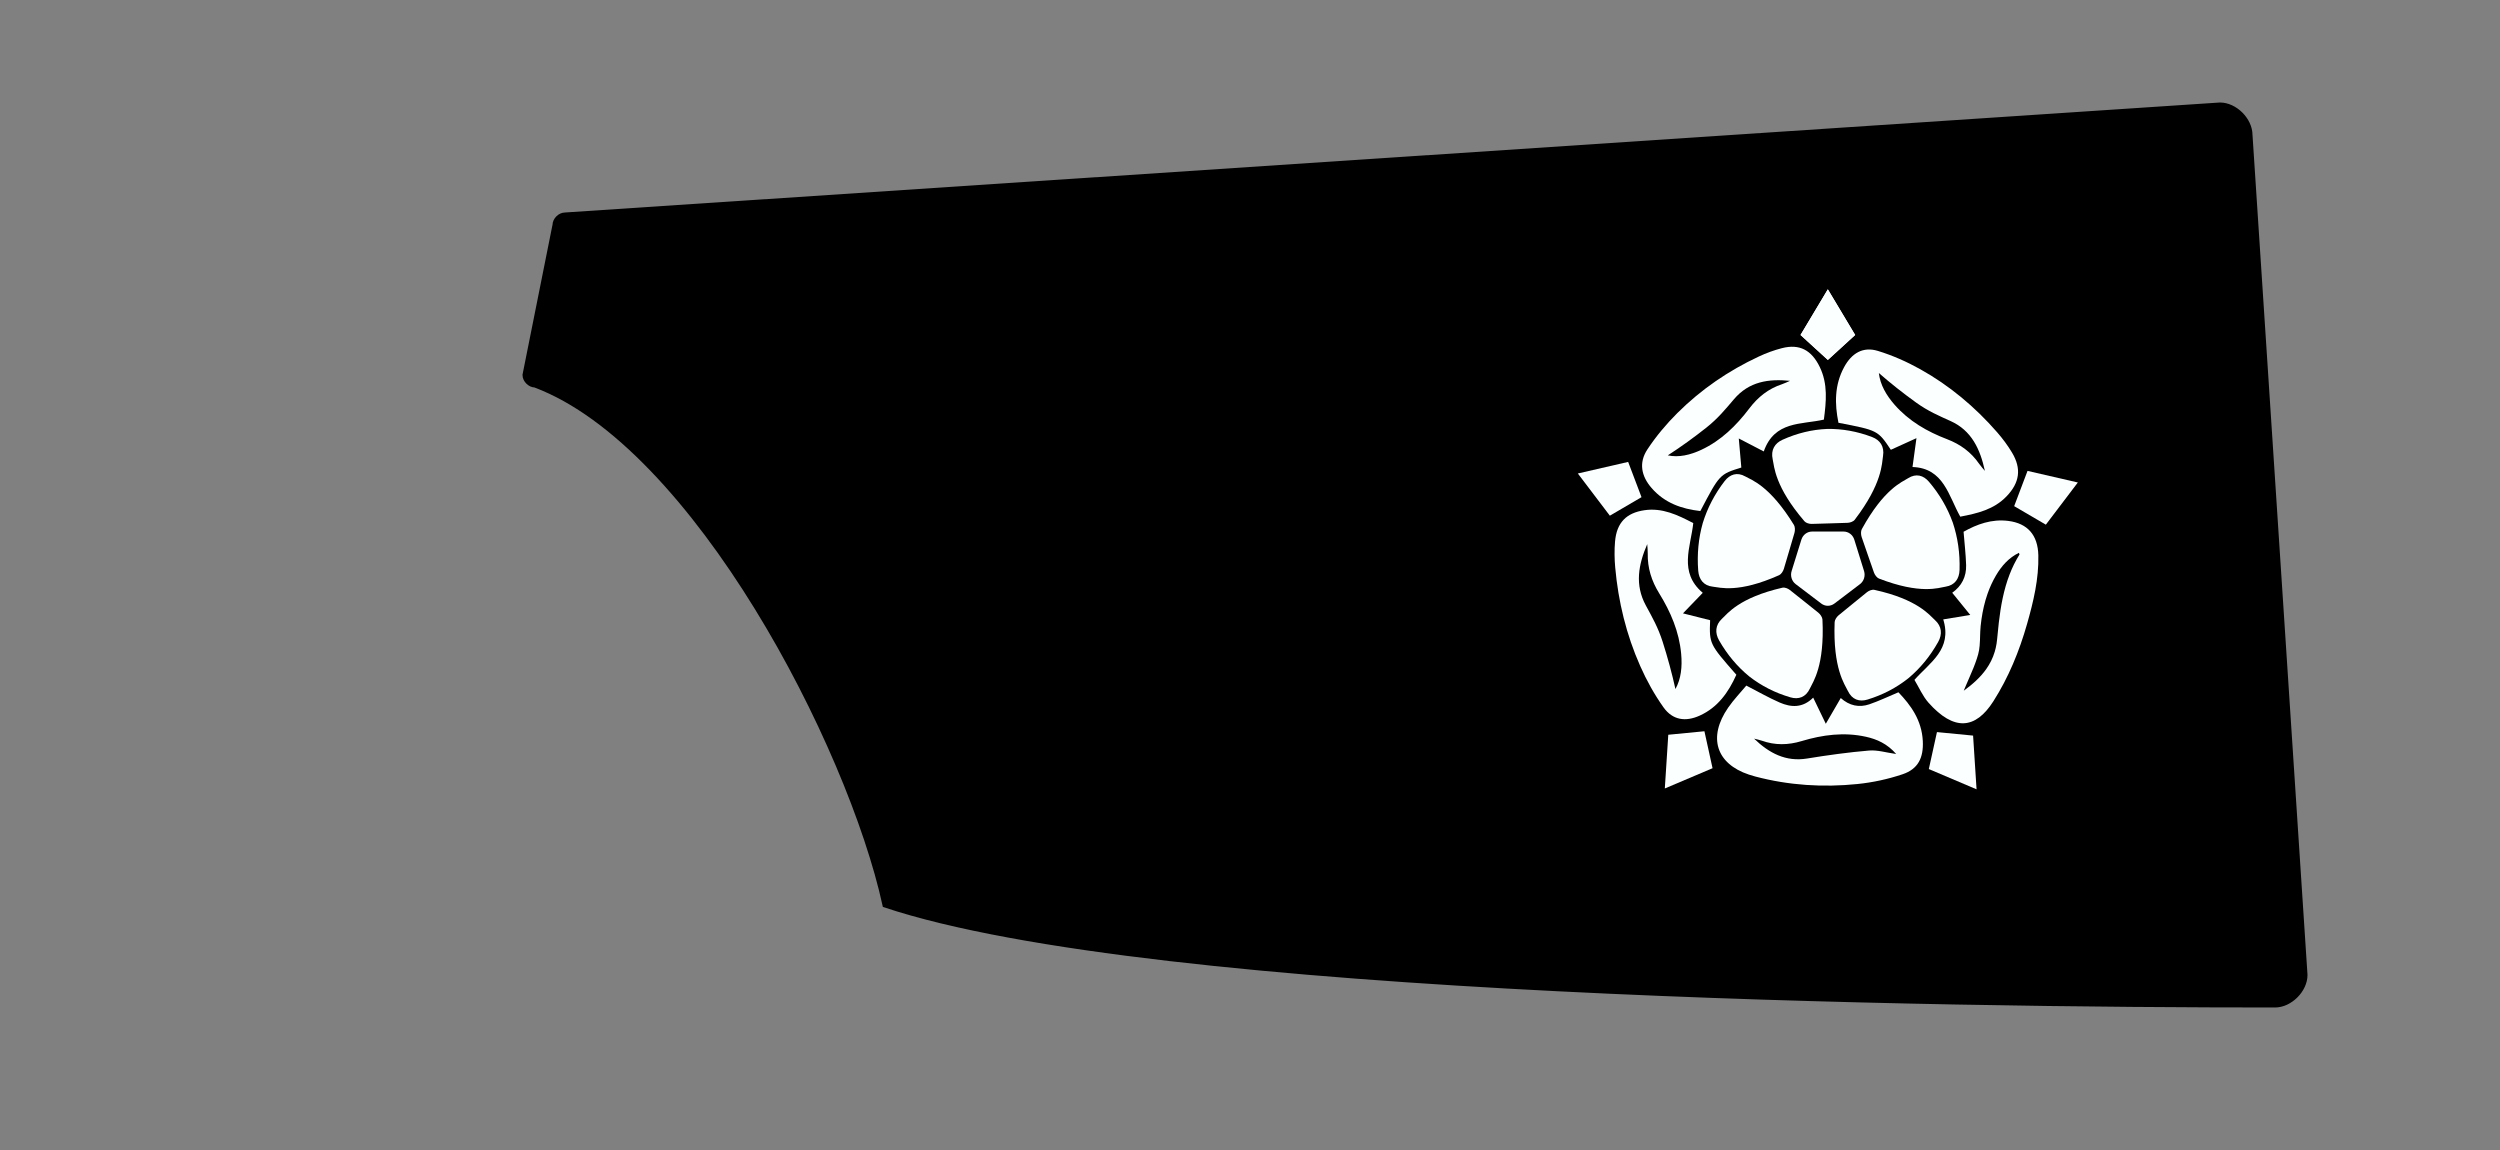 <svg xmlns="http://www.w3.org/2000/svg" xmlns:xlink="http://www.w3.org/1999/xlink" width="500" height="230" viewBox="0 0 500 230"><rect x="0" y="0" width="500" height="230" fill="#808080" stroke="none"/><defs><path id="spoonPath" d="M 105,75 C 105,76 106,77 107,77 C 139,89 170,149 177,181 C 231,199 389,201 455,201 C 458,201 461,198 461,195 L 450,27 C 450,24 447,21 444,21 L 113,43 C 112,43 111,44 111,45  Z"></path><clipPath id="spoonClip"><use xlink:href="#spoonPath"></use></clipPath></defs><g><use xlink:href="#spoonPath" style="stroke:black;stroke-width:1;fill:#000000"></use><g clip-rule="nonzero" clip-path="url(#spoonClip)"><g transform="matrix(0.689,0,0,-0.72,391.911,113.987)" style="fill:#fbffff;fill-opacity:1"><path d="m 0,0 c 0.148,4.621 -0.519,9.009 -1.96,13.143 -1.544,4.097 -3.844,7.893 -6.919,11.346 -1.615,1.814 -3.756,2.384 -6.055,0.991 -1.771,-1.073 -7.01,-2.942 -13.44,-14.151 -0.315,-0.549 -0.275,-1.551 -0.037,-2.216 0.596,-1.666 1.182,-3.281 1.776,-4.916 0.591,-1.636 1.178,-3.251 1.787,-4.912 0.244,-0.663 0.855,-1.458 1.449,-1.678 C -11.28,-6.876 -6.06,-4.953 -4.013,-4.642 -1.355,-4.237 -0.078,-2.428 0,0" style="fill:#fbffff;fill-opacity:1;fill-rule:nonzero;stroke:none"></path></g><g transform="matrix(0.689,0,0,-0.72,374.436,87.414)" style="fill:#fbffff;fill-opacity:1"><path d="m 0,0 c -4.342,1.59 -8.717,2.332 -13.095,2.26 -4.375,-0.18 -8.7,-1.174 -12.943,-3.011 -2.229,-0.965 -3.442,-2.819 -2.84,-5.439 0.464,-2.018 0.595,-7.579 9.222,-17.2 0.423,-0.471 1.387,-0.748 2.093,-0.73 1.768,0.044 3.486,0.093 5.225,0.144 1.739,0.049 3.457,0.1 5.225,0.157 0.706,0.023 1.652,0.355 2.047,0.85 8.058,10.102 7.869,15.661 8.215,17.703 C 3.599,-2.616 2.281,-0.835 0,0" style="fill:#fbffff;fill-opacity:1;fill-rule:nonzero;stroke:none"></path></g><g transform="matrix(0.689,0,0,-0.72,343.825,128.097)" style="fill:#fbffff;fill-opacity:1"><path d="m 0,0 c 2.375,-3.967 5.308,-7.297 8.756,-9.996 3.514,-2.612 7.501,-4.561 11.955,-5.802 2.34,-0.653 4.449,0.025 5.63,2.44 0.909,1.86 4.305,6.266 3.653,19.171 -0.032,0.632 -0.607,1.454 -1.167,1.884 -1.403,1.079 -2.768,2.121 -4.152,3.176 -1.383,1.055 -2.749,2.097 -4.16,3.165 -0.563,0.426 -1.508,0.764 -2.126,0.628 C 5.77,11.883 2.419,7.443 0.866,6.075 -1.152,4.297 -1.247,2.084 0,0" style="fill:#fbffff;fill-opacity:1;fill-rule:nonzero;stroke:none"></path></g><g transform="matrix(0.689,0,0,-0.72,344.929,96.216)" style="fill:#fbffff;fill-opacity:1"><path d="m 0,0 c -2.902,-3.599 -5.014,-7.503 -6.355,-11.671 -1.237,-4.2 -1.688,-8.615 -1.314,-13.223 0.196,-2.421 1.56,-4.166 4.235,-4.44 2.06,-0.21 7.367,-1.876 19.253,3.196 0.582,0.248 1.154,1.072 1.365,1.746 0.527,1.689 1.033,3.331 1.545,4.994 0.513,1.662 1.018,3.304 1.533,4.997 0.205,0.676 0.196,1.679 -0.146,2.211 C 13.145,-1.309 7.821,0.301 6,1.286 3.635,2.565 1.525,1.891 0,0" style="fill:#fbffff;fill-opacity:1;fill-rule:nonzero;stroke:none"></path></g><g transform="matrix(0.689,0,0,-0.72,373.479,139.918)" style="fill:#fbffff;fill-opacity:1"><path d="m 0,0 c 4.441,1.288 8.407,3.279 11.893,5.927 3.42,2.735 6.318,6.096 8.651,10.088 1.226,2.097 1.106,4.309 -0.929,6.065 -1.568,1.352 -4.965,5.757 -17.613,8.407 -0.619,0.13 -1.56,-0.218 -2.119,-0.65 C -1.516,28.754 -2.872,27.698 -4.243,26.628 -5.616,25.559 -6.971,24.503 -8.362,23.409 -8.917,22.973 -9.484,22.145 -9.509,21.513 -10.026,8.601 -6.584,4.232 -5.655,2.382 -4.449,-0.021 -2.333,-0.677 0,0" style="fill:#fbffff;fill-opacity:1;fill-rule:nonzero;stroke:none"></path></g><g transform="matrix(0.689,0,0,-0.72,383.245,80.529)" style="fill:#fbffff;fill-opacity:1"><path d="m 0,0 c 3.444,-2.371 6.567,-3.639 10.002,-5.126 6.043,-2.615 8.545,-7.741 9.934,-13.836 -0.558,0.653 -1.166,1.27 -1.667,1.964 -2.369,3.284 -5.502,5.447 -9.303,6.838 -5.755,2.106 -11.069,5.004 -15.271,9.601 -2.382,2.605 -4.161,5.534 -4.546,8.789 C -7.425,5.358 -3.763,2.591 0,0 m -20.929,9.866 c -2.801,-4.946 -2.773,-10.152 -1.646,-15.458 11.442,-2.109 11.442,-2.109 15.209,-7.505 2.353,1.023 4.736,2.059 7.435,3.232 -0.414,-2.886 -0.78,-5.444 -1.148,-8.014 9.099,-0.295 10.466,-8.06 13.869,-13.794 4.947,0.914 9.749,1.956 13.469,5.684 3.741,3.748 4.362,7.603 1.566,12.086 -1.259,2.019 -2.748,3.931 -4.353,5.691 C 17.018,-1.137 9.6,4.789 1.16,9.29 c -3.904,2.083 -8.065,3.846 -12.306,5.085 -4.298,1.256 -7.58,-0.619 -9.783,-4.509" style="fill:#fbffff;fill-opacity:1;fill-rule:nonzero;stroke:none"></path></g><g transform="matrix(0.689,0,0,-0.72,341.288,85.513)" style="fill:#fbffff;fill-opacity:1"><path d="m 0,0 c 3.332,2.527 5.515,5.094 8.004,7.89 4.379,4.918 10.031,5.686 16.253,5.094 C 23.462,12.658 22.686,12.275 21.87,12.017 18.009,10.797 14.972,8.5 12.46,5.328 8.655,0.523 4.237,-3.614 -1.446,-6.163 -4.667,-7.607 -8.006,-8.377 -11.218,-7.722 -7.416,-5.37 -3.64,-2.761 0,0 m -15.931,-16.779 c 3.817,-4.211 8.769,-5.817 14.161,-6.411 5.591,10.204 5.591,10.204 11.896,12.088 -0.233,2.556 -0.469,5.143 -0.737,8.074 2.61,-1.298 4.925,-2.448 7.249,-3.604 3.134,8.549 10.936,7.411 17.449,8.844 0.682,4.984 1.199,9.871 -1.174,14.572 -2.385,4.727 -5.852,6.527 -10.985,5.277 C 19.616,21.499 17.333,20.685 15.159,19.712 6.417,15.803 -1.536,10.618 -8.458,4.015 c -3.201,-3.054 -6.181,-6.452 -8.687,-10.09 -2.54,-3.688 -1.789,-7.393 1.214,-10.704" style="fill:#fbffff;fill-opacity:1;fill-rule:nonzero;stroke:none"></path></g><g transform="matrix(0.689,0,0,-0.72,332.536,128.37)" style="fill:#fbffff;fill-opacity:1"><path d="m 0,0 c -1.32,3.968 -3.048,6.861 -4.894,10.117 -3.247,5.729 -2.154,11.327 0.409,17.028 0.052,-0.857 0.165,-1.716 0.147,-2.571 -0.088,-4.049 1.109,-7.663 3.304,-11.063 C 2.291,8.363 4.786,2.848 5.369,-3.353 5.7,-6.867 5.355,-10.276 3.701,-13.107 2.697,-8.75 1.442,-4.335 0,0 m 10.759,-20.484 c 5.215,2.259 8.329,6.43 10.627,11.345 -7.861,8.577 -7.861,8.577 -7.615,15.153 -2.495,0.602 -5.021,1.211 -7.882,1.9 2.069,2.054 3.903,3.875 5.745,5.704 -7.085,5.719 -3.496,12.739 -2.757,19.367 -4.499,2.25 -8.959,4.313 -14.174,3.579 -5.244,-0.737 -8.063,-3.44 -8.532,-8.702 -0.212,-2.37 -0.176,-4.794 0.045,-7.165 0.887,-9.535 3.237,-18.734 7.26,-27.413 1.861,-4.013 4.12,-7.929 6.758,-11.472 2.673,-3.592 6.422,-4.074 10.525,-2.296" style="fill:#fbffff;fill-opacity:1;fill-rule:nonzero;stroke:none"></path></g><g transform="matrix(0.689,0,0,-0.72,373.808,150.108)" style="fill:#fbffff;fill-opacity:1"><path d="m 0,0 c -6.024,-0.49 -12.033,-1.289 -18.008,-2.22 -6.13,-0.956 -10.974,1.473 -15.365,5.525 0.755,-0.187 1.527,-0.322 2.26,-0.571 3.834,-1.307 7.627,-1.236 11.525,-0.113 6.122,1.764 12.365,2.545 18.695,1.203 C 2.324,3.142 5.282,1.877 7.879,-0.961 4.961,-0.573 2.441,0.199 0,0 M 15.603,2.692 C 15.293,8.42 12.132,12.598 8.53,16.182 5.528,14.98 2.854,13.745 0.073,12.839 c -2.954,-0.963 -5.789,-0.396 -8.283,1.748 -1.482,-2.441 -2.829,-4.661 -4.341,-7.154 -1.292,2.564 -2.426,4.816 -3.66,7.265 -3.061,-2.927 -6.426,-2.741 -9.748,-1.354 -3.205,1.339 -6.263,3.026 -9.666,4.697 -1.654,-1.905 -3.649,-3.882 -5.273,-6.128 -5.933,-8.205 -3.51,-15.557 6.018,-18.593 0.608,-0.194 1.222,-0.371 1.84,-0.528 9.779,-2.474 19.725,-3.073 29.715,-2.089 4.404,0.434 8.841,1.35 13.051,2.706 4.506,1.45 6.132,4.559 5.877,9.283" style="fill:#fbffff;fill-opacity:1;fill-rule:nonzero;stroke:none"></path></g><g transform="matrix(0.689,0,0,-0.72,332.963,157.695)" style="fill:#fbffff;fill-opacity:1"><path d="M 0,0 C 4.872,1.979 9.484,3.854 13.856,5.629 12.951,9.584 12.015,13.623 11.496,15.896 9.174,15.678 5.046,15.301 1.006,14.922 0.689,10.214 0.353,5.247 0,0" style="fill:#fbffff;fill-opacity:1;fill-rule:nonzero;stroke:none"></path></g><g transform="matrix(0.689,0,0,-0.72,315.568,94.699)" style="fill:#fbffff;fill-opacity:1"><path d="m 0,0 c 3.266,-4.121 6.359,-8.023 9.29,-11.72 3.542,1.977 7.157,4.008 9.192,5.144 -0.86,2.167 -2.38,6.024 -3.877,9.795 C 9.998,2.203 5.135,1.132 0,0" style="fill:#fbffff;fill-opacity:1;fill-rule:nonzero;stroke:none"></path></g><g transform="matrix(0.689,0,0,-0.72,365.568,57.864)" style="fill:#fbffff;fill-opacity:1"><path d="M 0,0 C 2.788,-4.459 5.427,-8.681 7.929,-12.681 4.878,-15.356 1.753,-18.08 0,-19.617 c -1.753,1.537 -4.878,4.261 -7.929,6.936 2.502,4 5.141,8.222 7.929,12.681" style="fill:#fbffff;fill-opacity:1;fill-rule:nonzero;stroke:none"></path></g><g transform="matrix(0.689,0,0,-0.72,395.312,157.864)" style="fill:#fbffff;fill-opacity:1"><path d="m 0,0 c -4.872,1.979 -9.484,3.854 -13.856,5.629 0.905,3.955 1.841,7.994 2.36,10.267 2.322,-0.218 6.45,-0.595 10.49,-0.974 C -0.689,10.214 -0.353,5.247 0,0" style="fill:#fbffff;fill-opacity:1;fill-rule:nonzero;stroke:none"></path></g><g transform="matrix(0.689,0,0,-0.72,415.568,96.496)" style="fill:#fbffff;fill-opacity:1"><path d="m 0,0 c -3.266,-4.121 -6.359,-8.023 -9.29,-11.72 -3.542,1.977 -7.157,4.008 -9.192,5.145 0.86,2.166 2.38,6.023 3.877,9.794 C -9.998,2.203 -5.135,1.132 0,0" style="fill:#fbffff;fill-opacity:1;fill-rule:nonzero;stroke:none"></path></g><g transform="matrix(0.689,0,0,-0.72,364.251,120.709)" style="fill:#fbffff;fill-opacity:1"><path d="M 0,0 -7.422,5.393 C -8.561,6.22 -9.038,7.687 -8.603,9.026 l 2.835,8.726 c 0.435,1.339 1.683,2.245 3.091,2.245 h 9.175 c 1.408,0 2.655,-0.906 3.091,-2.245 L 12.424,9.026 C 12.859,7.687 12.382,6.22 11.243,5.393 L 3.821,0 C 2.682,-0.828 1.139,-0.828 0,0" style="fill:#fbffff;fill-opacity:1;fill-rule:nonzero;stroke:none"></path></g><g transform="matrix(0.689,0,0,-0.72,403.888,110.918)" style="fill:#fbffff;fill-opacity:1"><path d="m 0,0 c -1.165,-1.787 -2.103,-3.637 -2.868,-5.536 -1.721,-4.271 -2.562,-8.787 -3.123,-13.371 -0.187,-1.527 -0.343,-3.063 -0.49,-4.599 -0.04,-0.412 -0.092,-0.814 -0.157,-1.207 -0.129,-0.787 -0.307,-1.537 -0.531,-2.254 -0.559,-1.793 -1.4,-3.381 -2.462,-4.822 -0.425,-0.577 -0.885,-1.13 -1.377,-1.663 -0.983,-1.067 -2.091,-2.054 -3.293,-2.992 -0.601,-0.469 -1.225,-0.925 -1.869,-1.373 0.188,0.443 0.38,0.881 0.572,1.314 0.769,1.731 1.558,3.39 2.253,5.046 0.347,0.829 0.672,1.656 0.958,2.493 0.144,0.418 0.278,0.838 0.401,1.262 0.225,0.773 0.352,1.573 0.429,2.388 0.046,0.489 0.074,0.983 0.095,1.48 0.021,0.497 0.033,0.996 0.049,1.495 0.01,0.332 0.022,0.665 0.037,0.996 0.024,0.498 0.057,0.993 0.109,1.484 0.134,1.241 0.313,2.47 0.549,3.682 0.117,0.605 0.249,1.207 0.396,1.804 0.146,0.597 0.308,1.189 0.487,1.776 0.178,0.587 0.373,1.169 0.585,1.745 0.636,1.729 1.431,3.407 2.417,5.02 0.411,0.672 0.849,1.317 1.321,1.929 0.472,0.611 0.979,1.188 1.526,1.724 0.547,0.537 1.134,1.031 1.77,1.477 0.635,0.446 1.318,0.843 2.054,1.184 C -0.102,0.314 -0.015,0.168 0.006,0.074 0.012,0.043 0.012,0.018 0,0 m 5.485,-0.201 c -0.137,5.664 -3.148,8.877 -8.717,9.554 -4.815,0.586 -9.095,-0.918 -12.986,-3.01 0.272,-3.248 0.646,-6.253 0.741,-9.267 0.101,-3.209 -1.289,-5.819 -4.033,-7.678 1.767,-2.082 3.393,-3.999 5.235,-6.169 -2.9,-0.456 -5.387,-0.847 -7.842,-1.233 2.673,-8.327 -3.846,-11.925 -8.361,-16.798 1.311,-2.077 2.375,-4.5 4.076,-6.332 7.382,-7.947 13.628,-7.436 18.836,0.388 4.417,6.636 7.522,13.886 9.785,21.5 1.847,6.212 3.424,12.493 3.266,19.045" style="fill:#fbffff;fill-opacity:1;fill-rule:nonzero;stroke:none"></path></g><g transform="matrix(0.689,0,0,-0.72,365.568,57.864)" style="fill:#fbffff;fill-opacity:1"><path d="m 0,0 c -2.788,-4.459 -5.427,-8.681 -7.929,-12.681 3.051,-2.675 6.176,-5.399 7.929,-6.936 1.753,1.537 4.878,4.261 7.929,6.936 C 5.427,-8.681 2.788,-4.459 0,0" style="fill:#fbffff;fill-opacity:1;fill-rule:nonzero;stroke:none"></path></g></g></g></svg>